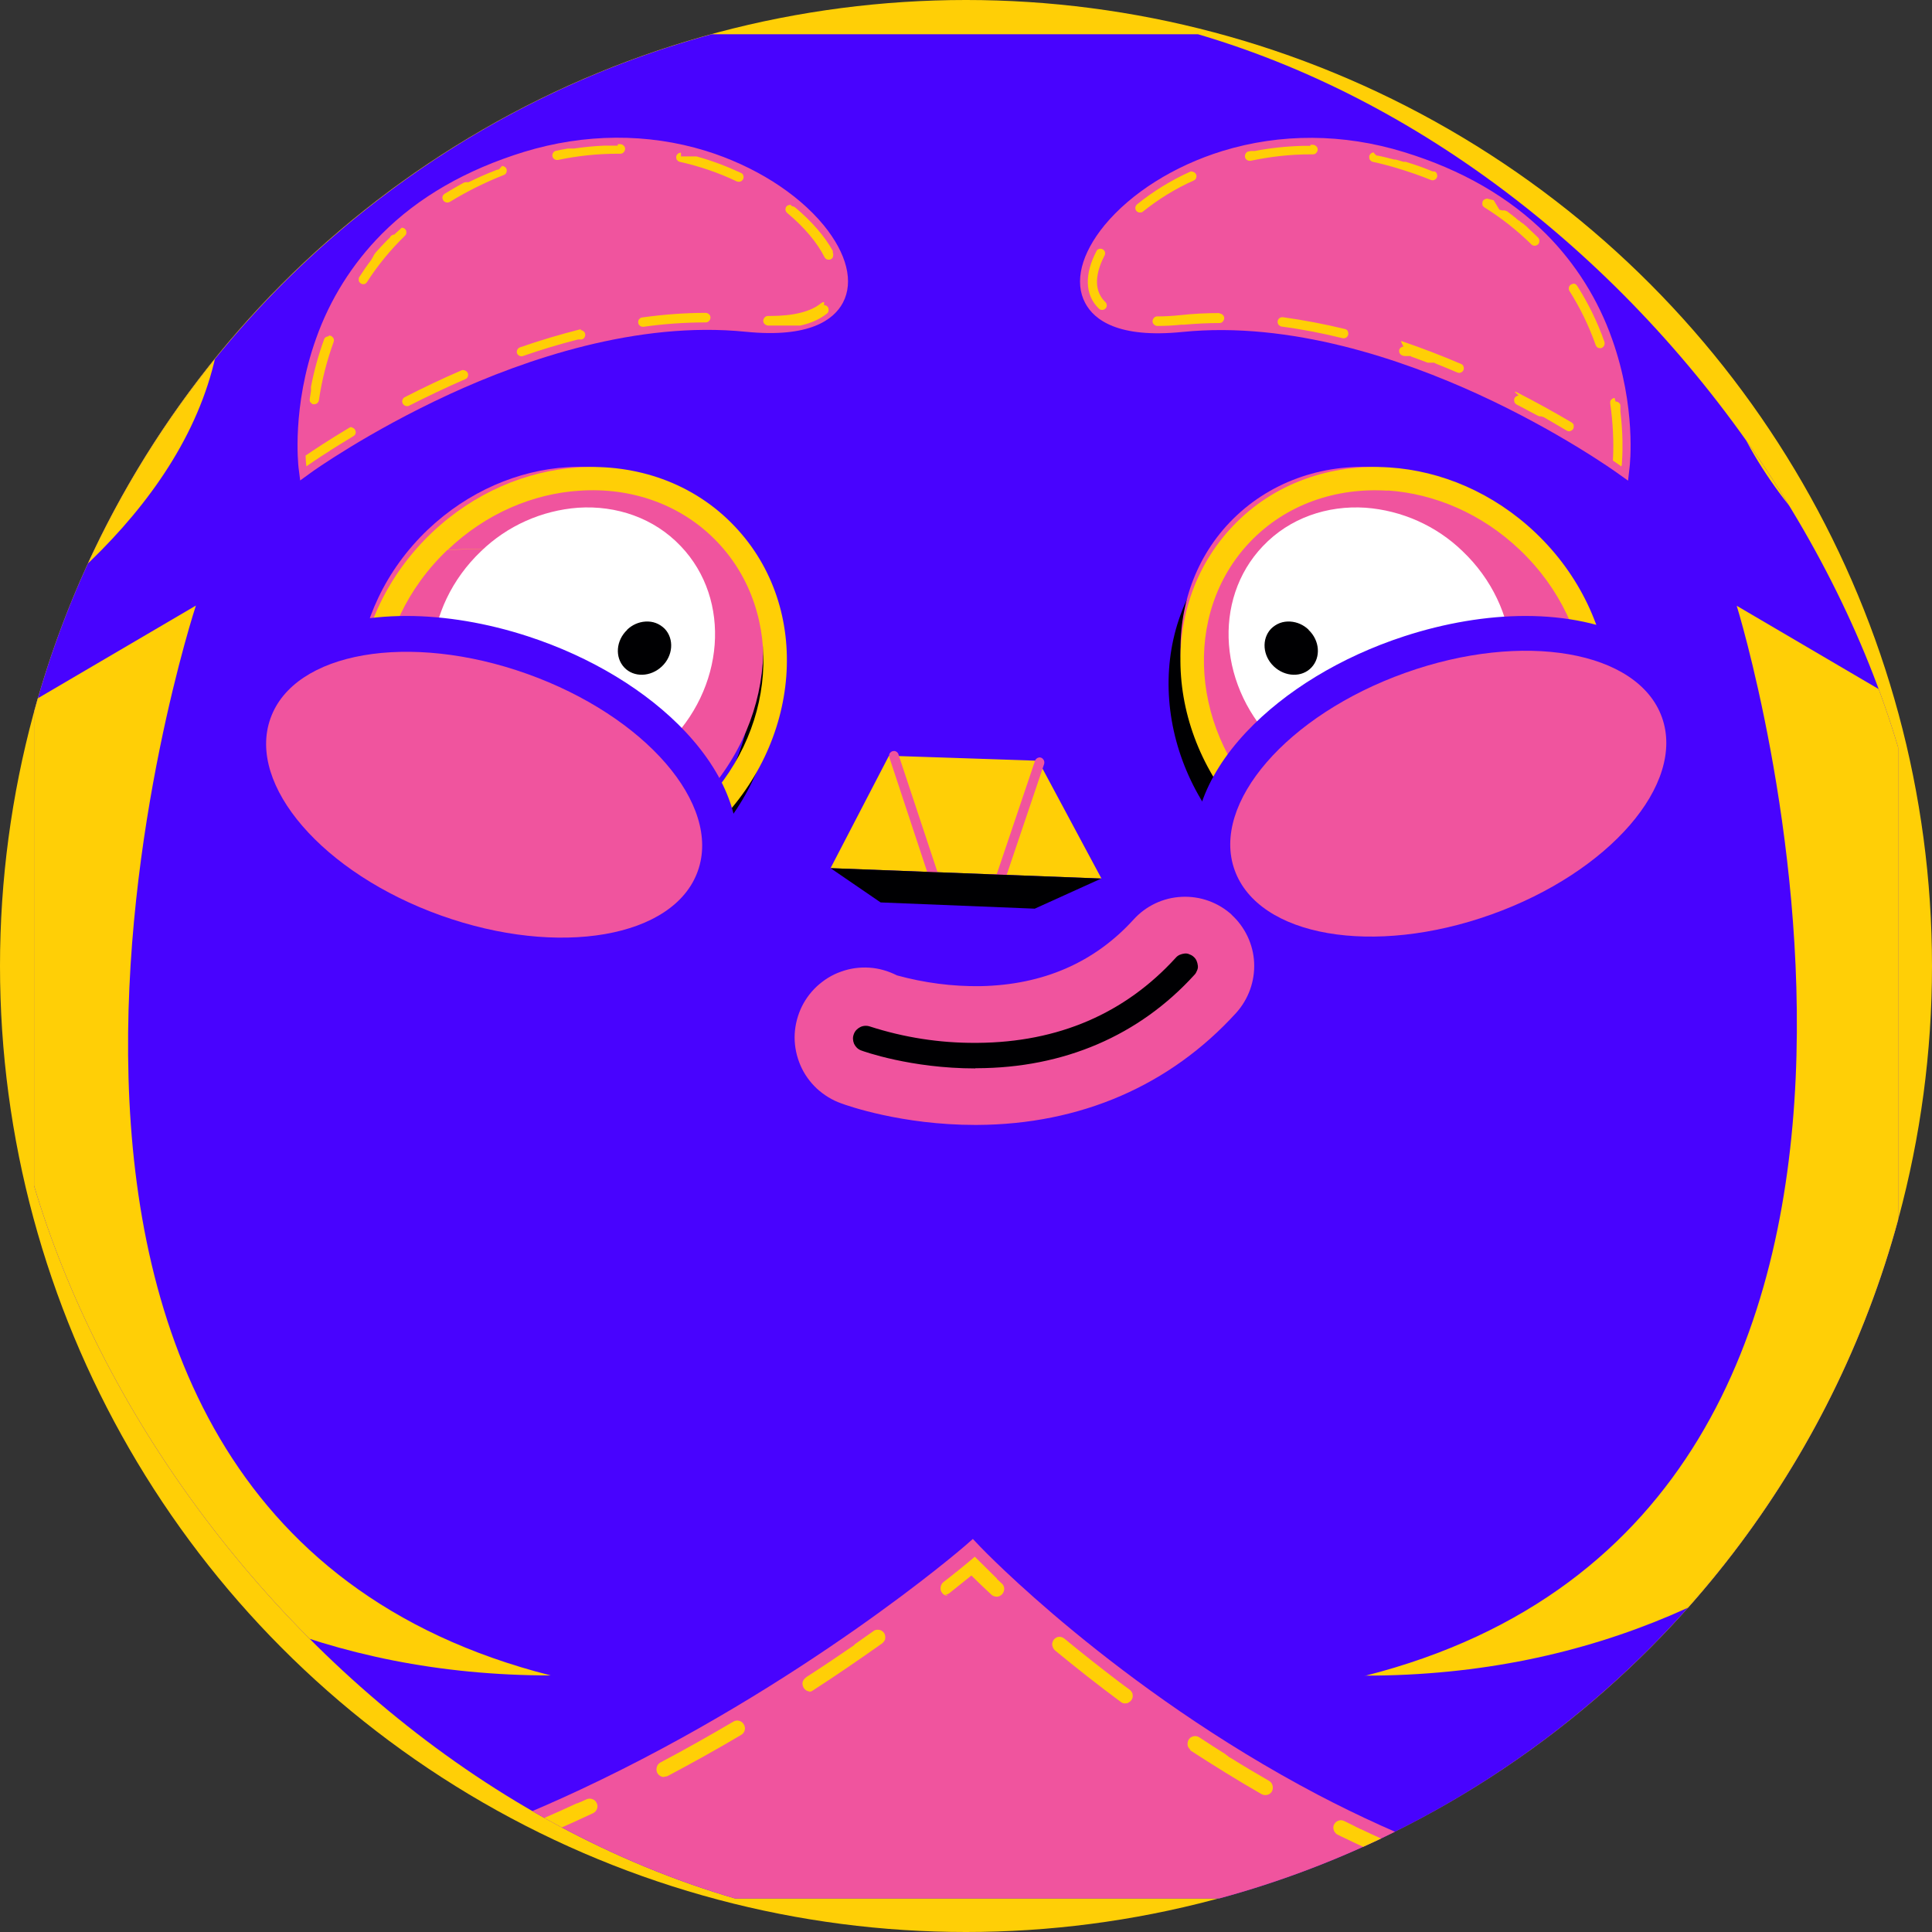 <?xml version="1.0" encoding="UTF-8"?><svg xmlns="http://www.w3.org/2000/svg" width="93" height="93" xmlns:xlink="http://www.w3.org/1999/xlink" viewBox="0 0 93 93"><rect x="0" y="0" width="93" height="93" fill="#333333" stroke="none"/><defs><clipPath id="clippath"><rect x=".01" y=".02" width="92.98" height="92.98" rx="46.49" ry="46.49" fill="none"/></clipPath></defs><g id="Ebene_2"><circle cx="46.5" cy="46.5" r="46.5" fill="#ffcf06"/></g><g id="Ebene_1"><g clip-path="url(#clippath)"><g id="Master_Brandon_Mendoza_Blush"><g id="Group_13"><path id="Vector_2" d="M76.7,1.65H16.3C8.2,1.65,1.64,8.21,1.64,16.31v60.41c0,8.1,6.56,14.66,14.66,14.66h60.41c8.1,0,14.66-6.56,14.66-14.66V16.31c0-8.1-6.56-14.66-14.66-14.66Z" fill="#4803fe"/><path id="Vector_Stroke_" d="M27.26,23.63c2.79-.18,5.55.74,7.53,2.83,3.77,3.96,3.22,10.48-1.06,14.55-4.28,4.07-10.81,4.29-14.58.32-3.77-3.96-3.22-10.48,1.06-14.55,2.03-1.93,4.55-2.99,7.05-3.15ZM33.97,27.24c-1.73-1.82-4.15-2.65-6.64-2.48h0c-2.23.15-4.51,1.09-6.35,2.85h0c-3.91,3.72-4.29,9.51-1.02,12.95,3.27,3.44,9.08,3.35,12.99-.36,3.91-3.71,4.29-9.51,1.02-12.95h0Z" fill="#000002" fill-rule="evenodd"/><path id="Vector_Stroke__2" d="M66.23,24.75c-2.49-.16-4.91.66-6.64,2.48h0c-3.27,3.44-2.89,9.24,1.02,12.95,3.91,3.71,9.72,3.8,12.99.36,3.27-3.44,2.89-9.24-1.02-12.95h0c-1.84-1.75-4.12-2.7-6.35-2.85h0ZM66.3,23.63c-2.79-.18-5.55.74-7.53,2.83-3.77,3.96-3.22,10.48,1.06,14.55,4.28,4.07,10.81,4.29,14.58.32,3.77-3.96,3.22-10.48-1.06-14.55-2.03-1.93-4.55-2.99-7.05-3.15ZM59.18,26.85l-.41-.39.41.39Z" fill="#000002" fill-rule="evenodd"/><path id="Vector_Stroke__3" d="M65.19,25.63c-1.83-.12-3.63.49-4.92,1.84h0c-2.44,2.57-2.12,6.84.72,9.55,2.85,2.71,7.13,2.81,9.57.24,2.44-2.57,2.12-6.84-.72-9.55l.02-.02-.02.02c-1.26-1.22-2.91-1.96-4.65-2.09ZM69.88,27.67c-1.27-1.23-2.93-1.97-4.69-2.1h0c-1.85-.12-3.67.49-4.96,1.86-2.47,2.59-2.14,6.9.73,9.63,2.86,2.72,7.19,2.84,9.65.24,2.47-2.59,2.14-6.9-.72-9.63Z" fill="#000002" fill-rule="evenodd"/><path id="Vector_3" d="M20.6,25.49c-4.09,3.89-4.56,10.05-1.04,13.75,3.52,3.7,9.69,3.55,13.78-.34,4.09-3.89,4.56-10.05,1.04-13.75-1.86-1.95-4.45-2.83-7.08-2.66-2.36.15-4.76,1.16-6.7,3Z" fill="#f0549e"/><path id="Vector_Stroke__4" d="M27.83,22.5c2.78-.18,5.55.74,7.53,2.83h0c3.77,3.96,3.22,10.48-1.06,14.55-4.28,4.07-10.81,4.29-14.58.32-3.77-3.96-3.22-10.48,1.06-14.55h0c2.03-1.93,4.55-2.99,7.05-3.15ZM34.54,26.1c-1.73-1.82-4.15-2.65-6.64-2.48h0c-2.23.14-4.51,1.09-6.35,2.85M34.54,26.1c3.27,3.44,2.89,9.24-1.02,12.95-3.91,3.71-9.72,3.8-12.99.36-3.27-3.44-2.89-9.24,1.02-12.95" fill="#ffcf06" fill-rule="evenodd"/><path id="Vector_4" d="M23.16,26.53c-2.85,2.71-3.18,7.01-.72,9.59,2.45,2.58,6.76,2.47,9.61-.24s3.18-7.01.72-9.59c-1.29-1.36-3.1-1.97-4.94-1.85-1.75.13-3.41.87-4.67,2.09Z" fill="#fff"/><path id="Vector_5" d="M30.19,30.32c-.54.51-.6,1.32-.14,1.81.46.49,1.27.46,1.81-.05s.6-1.32.14-1.81c-.12-.12-.27-.22-.43-.28-.16-.06-.33-.08-.5-.07-.33.02-.64.16-.88.39h0Z" fill="#000002"/><path id="Vector_6" d="M72.97,25.49c4.09,3.89,4.56,10.05,1.04,13.75-3.52,3.7-9.69,3.55-13.78-.34-4.09-3.89-4.56-10.05-1.04-13.75,1.86-1.95,4.45-2.83,7.08-2.66,2.36.15,4.77,1.16,6.7,3Z" fill="#f0549e"/><path id="Vector_Stroke__5" d="M66.8,23.62c-2.49-.16-4.91.66-6.64,2.48h0c-3.27,3.44-2.89,9.24,1.02,12.95,3.91,3.71,9.72,3.8,12.99.36,3.27-3.44,2.89-9.24-1.02-12.95h0c-1.84-1.75-4.12-2.7-6.35-2.85h0ZM66.87,22.5c-2.78-.18-5.55.74-7.53,2.83l7.53-2.83ZM66.87,22.5c2.5.16,5.02,1.22,7.05,3.15,4.28,4.07,4.83,10.58,1.06,14.55-3.77,3.96-10.3,3.74-14.58-.32-4.28-4.07-4.83-10.58-1.06-14.55" fill="#ffcf06" fill-rule="evenodd"/><path id="Vector_7" d="M70.4,26.53c2.85,2.71,3.18,7.01.72,9.59-2.45,2.58-6.76,2.47-9.61-.24-2.85-2.71-3.18-7.01-.72-9.59,1.29-1.36,3.1-1.97,4.94-1.85,1.75.13,3.41.87,4.67,2.09Z" fill="#fff"/><path id="Vector_8" d="M62.99,30.32c.54.51.6,1.32.14,1.81-.46.49-1.27.46-1.81-.05-.54-.51-.6-1.32-.14-1.81.12-.12.27-.22.43-.28.16-.06.33-.08.5-.07.33.02.64.16.88.39h0Z" fill="#000002"/><path id="Vector_9" d="M25.41,30.63c-1.96-.64-3.98-.98-5.84-.98v.85-.85c-1.97,0-3.76.38-5.16,1.09-1.64.84-2.72,2.1-3.13,3.66-.58,2.19.25,4.61,2.32,6.82,1.85,1.97,4.55,3.61,7.59,4.6,1.96.64,3.98.98,5.84.98,1.97,0,3.76-.38,5.16-1.09,1.64-.84,2.72-2.1,3.13-3.66.58-2.19-.25-4.61-2.32-6.82-1.85-1.97-4.55-3.61-7.59-4.6Z" fill="#4803fe"/><path id="Vector_10" d="M81.72,34.4c-.41-1.56-1.49-2.83-3.13-3.66-1.4-.71-3.19-1.09-5.16-1.09-1.86,0-3.88.34-5.84.98-3.04.99-5.73,2.63-7.59,4.6-2.08,2.21-2.9,4.64-2.32,6.82.41,1.56,1.49,2.83,3.13,3.66,1.4.71,3.19,1.09,5.16,1.09,1.86,0,3.88-.34,5.84-.98,3.04-.99,5.73-2.63,7.59-4.6,2.07-2.21,2.9-4.64,2.32-6.82Z" fill="#4803fe"/><path id="Vector_11" d="M33.59,41.93c1.15-3.21-2.53-7.46-8.21-9.49-5.68-2.03-11.22-1.07-12.36,2.14-1.15,3.21,2.53,7.46,8.21,9.49,5.68,2.03,11.22,1.07,12.36-2.14Z" fill="#f0549e"/><path id="Vector_12" d="M71.79,44.02c5.68-2.03,9.36-6.28,8.21-9.49-1.15-3.21-6.68-4.17-12.36-2.14-5.68,2.03-9.36,6.28-8.21,9.49,1.15,3.21,6.68,4.17,12.36,2.14Z" fill="#f0549e"/><path id="Vector_13" d="M42.79,36.38l-2.81,5.41,13.04.5-3.04-5.67-7.19-.24Z" fill="#ffcf06"/><path id="Vector_14" d="M9.43,29.15l-7.79,4.57v37.37c6,5.48,14.08,9.56,24.87,9.56C-4.91,72.69,9.43,29.15,9.43,29.15Z" fill="#ffcf06"/><path id="Vector_15" d="M65.7,80.66c11.14,0,19.49-4.35,25.67-10.09v-36.85l-7.77-4.56s13.53,43.54-17.9,51.51Z" fill="#ffcf06"/><path id="Vector_16" d="M9.65,8.41c-2.26,2.72-5.07,5.06-8.01,7.02v13.94c5.98-4.71,11.47-11.83,8.01-20.97Z" fill="#ffcf06"/><path id="Vector_17" d="M83.26,8.41c-3.48,9.18,2.09,16.34,8.11,21.04v-13.96c-2.97-1.98-5.82-4.33-8.11-7.09Z" fill="#ffcf06"/><path id="Vector_18" d="M77.18,91.38c-5.22-1.05-9.91-2.98-13.73-4.98-9.74-5.12-16.18-11.86-16.25-11.93l-.37-.39-.4.35c-.08.07-7.71,6.66-18.48,11.71-4.29,2.01-9.47,3.94-15.07,4.99.87.17,1.75.25,2.64.25h61.66Z" fill="#f0549e"/><path id="Vector_19" d="M75.72,92.41s.06.01.09,0c.09,0,.18-.03.25-.09.07-.06.11-.14.12-.23.01-.09-.01-.18-.06-.25-.05-.07-.13-.13-.22-.15l-.22-.05h-.03s-.01,0-.01,0h-.03s-.01,0-.01,0h-.02s0,0,0,0h-.02s0,0,0,0h-.02c-.3-.08-.6-.15-.91-.23h-2.64c1.24.38,2.51.73,3.75,1.02Z" fill="#ffcf06"/><path id="Vector_20" d="M16.81,91.38c.04.05.1.09.17.11s.14.02.2,0l.43-.12h-.8Z" fill="#ffcf06"/><path id="Vector_21" d="M38.92,81.44c.07,0,.14-.02.2-.06,1.13-.73,2.25-1.5,3.34-2.27.06-.05.11-.11.14-.18.02-.07.02-.15,0-.23-.02-.07-.07-.14-.13-.18-.06-.05-.14-.07-.22-.07-.08,0-.15.02-.21.07-.27.19-.56.39-.85.6l-.03.02h-.01s-.01.02-.01.02h-.01s0,.02,0,.02l-.04.03c-.7.48-1.45.99-2.26,1.51h0s0,0,0,0h-.01s0,.01,0,.01h-.01s-.01.02-.01.02c-.07.04-.12.11-.15.18-.03.07-.03.16,0,.23.02.08.07.14.13.19.06.05.14.07.22.07h-.02Z" fill="#ffcf06"/><path id="Vector_22" d="M31.99,85.52c.06,0,.12-.01.17-.04,1.17-.62,2.36-1.28,3.52-1.97.04-.02.08-.06.11-.1.03-.04.05-.08.06-.13.01-.05.02-.1,0-.14,0-.05-.02-.09-.05-.14-.02-.04-.06-.08-.1-.11-.04-.03-.08-.05-.13-.06-.05-.01-.1-.02-.14,0-.05,0-.09.02-.14.05-1.11.65-2.27,1.31-3.5,1.96-.07.04-.13.1-.16.18-.03.07-.04.16-.02.24s.06.15.13.2c.06.05.14.08.22.08h0Z" fill="#ffcf06"/><path id="Vector_23" d="M24.71,88.93s.09,0,.14-.03c1.22-.5,2.47-1.04,3.7-1.62.08-.04.14-.1.17-.17.04-.07.05-.16.03-.24-.02-.08-.06-.15-.13-.21-.07-.05-.15-.08-.23-.08-.05,0-.11.01-.15.03l-.31.14h-.03s-.02.02-.02.02h0s-.02.01-.02.01h-.01s-.01.01-.01.01h-.01s-.01.01-.01.01h-.02s0,0,0,0h-.02s0,0,0,0c-1.03.48-2.09.94-3.18,1.38-.08.03-.14.09-.18.17-.04.07-.05.16-.04.25.02.08.06.16.13.21.07.05.15.08.23.08h0Z" fill="#ffcf06"/><path id="Vector_24" d="M21.06,90.32c.08-.03.15-.08.2-.16.04-.07.06-.16.05-.25s-.06-.16-.13-.22c-.07-.06-.15-.09-.24-.09-.04,0-.08,0-.12.02-.72.24-1.44.47-2.17.69-.55.16-1.11.32-1.66.47-.09.03-.17.09-.22.17-.05.08-.06.18-.04.28.01.05.04.1.07.14h.81c1.13-.31,2.29-.66,3.44-1.06Z" fill="#ffcf06"/><path id="Vector_25" d="M64.29,88.27c1.23.6,2.47,1.16,3.7,1.67.04.02.09.03.14.03.08,0,.17-.03.23-.08.07-.05.11-.13.13-.21.02-.08,0-.17-.04-.24-.04-.07-.11-.13-.18-.17-.13-.05-.26-.11-.38-.16h-.03s-.09-.05-.09-.05h-.02s0-.01,0-.01h-.02s-.01-.01-.01-.01h-.01s-.01-.01-.01-.01h-.01s-.02-.01-.02-.01h-.01s-.02-.01-.02-.01h0l-.12-.05h-.02s-.02-.02-.02-.02c-.67-.29-1.33-.58-1.97-.89h-.02s-.02-.02-.02-.02h-.02s-.07-.04-.07-.04h-.01s-.01-.01-.01-.01h-.01s-.01-.01-.01-.01h-.01s-.01-.01-.01-.01h-.01s-.02-.01-.02-.01h-.01s-.02-.01-.02-.01h0s-.02-.02-.02-.02c-.18-.09-.35-.17-.53-.26-.05-.02-.11-.04-.16-.04-.08,0-.16.03-.23.08-.06.05-.11.12-.13.2-.02.08,0,.17.03.24.04.07.09.14.17.17h-.03Z" fill="#ffcf06"/><path id="Vector_26" d="M57.27,84.24c1.14.74,2.3,1.46,3.45,2.12.06.03.12.05.18.05.08,0,.16-.02.23-.07.07-.05.11-.12.13-.2.02-.08.01-.16-.02-.24-.03-.08-.09-.14-.16-.18-.63-.36-1.25-.73-1.84-1.1h-.02s0-.01,0-.01l-.05-.03h-.01s-.01-.01-.01-.01h-.01s-.01-.02-.01-.02h-.01s0-.01,0-.01l-.02-.02h-.02s-.02-.03-.02-.03h-.02s-.05-.05-.05-.05c-.43-.27-.85-.54-1.26-.81-.06-.04-.13-.06-.2-.06-.08,0-.16.03-.22.07-.06.05-.11.11-.13.19-.02.08-.02.16,0,.23.03.07.08.14.14.18h-.01Z" fill="#ffcf06"/><path id="Vector_27" d="M71.91,90.61c-.09,0-.17.03-.24.09-.07.06-.11.14-.12.22-.01.09,0,.17.05.25.05.07.12.13.2.16l.16.05h2.64c-.87-.23-1.73-.48-2.57-.75-.04-.01-.07-.02-.11-.02h0Z" fill="#ffcf06"/><path id="Vector_28" d="M53.95,81.93s.08.05.13.06c.05.01.1.01.14,0,.05,0,.09-.02.13-.05.04-.02.08-.06.11-.1.03-.04.05-.08.06-.13.01-.05.01-.1,0-.14,0-.05-.02-.09-.05-.13-.02-.04-.06-.08-.1-.11-.12-.09-.25-.18-.37-.27h-.01s0-.01,0-.01h0s0-.01,0-.01h0s-.01-.01-.01-.01h-.02c-1-.76-1.91-1.48-2.72-2.15-.07-.05-.15-.09-.23-.09-.08,0-.15.02-.21.07-.06.04-.11.1-.13.18-.03.07-.03.15,0,.22.02.07.06.14.12.19,1.03.85,2.1,1.69,3.18,2.49Z" fill="#ffcf06"/><path id="Vector_29" d="M45.47,76.77c.08,0,.16-.03.23-.08.44-.35.8-.64,1.06-.85.24.24.56.55.97.93.07.06.16.09.26.09.09,0,.18-.05.25-.12.06-.07.1-.16.1-.26,0-.09-.04-.19-.11-.25-.07-.06-.13-.12-.19-.18l-.03-.02h-.01s0-.02,0-.02l-.02-.02s0,0,0,0h0s0-.01,0-.01h0s0-.01,0-.01h-.01s0-.02-.01-.02h-.01c-.49-.48-.82-.81-.97-.96l-.06-.06h0s0,0,0,0h0s0,.01,0,.01c-.02.01-.04.03-.06.05-.14.12-.43.36-.85.7h-.01s0,0,0,0h-.01s-.01.02-.01.02c-.17.14-.36.29-.57.45-.06.05-.1.11-.12.19-.02.07-.02.15,0,.22.03.07.07.13.13.18.06.04.14.07.21.07l-.09-.04Z" fill="#ffcf06"/><path id="Vector_30" d="M48.32,42.54h-3.5l-2.01-6.08s-.02-.06-.01-.09c0-.03,0-.06.02-.09.01-.03.03-.05.06-.07.02-.02.05-.04.08-.05.03,0,.06-.01.09-.01s.06.01.09.03c.03.01.05.03.07.06.02.02.04.05.04.08l1.91,5.76h2.82l1.84-5.45s.02-.06.04-.08c.02-.02.05-.04.07-.06.03-.01.06-.02.09-.03.03,0,.06,0,.09.01.03.01.06.03.08.05.02.02.04.05.06.08.01.03.02.06.02.09,0,.03,0,.06-.01.09l-1.95,5.77Z" fill="#f0549e"/><path id="Vector_31" d="M39.98,41.79l2.41,1.65,7.42.3,3.2-1.45-13.04-.5Z" fill="#000002"/><path id="Vector_32" d="M78.06,22.46s-10.89-7.89-21.19-6.85c-10.3,1.03-1.34-11.58,10.6-7.92,11.93,3.66,10.6,14.77,10.6,14.77Z" fill="#f0549e"/><path id="Vector_33" d="M78.36,23.13l-.52-.37s-2.75-1.98-6.68-3.78c-3.62-1.66-9.02-3.53-14.25-3-3.08.31-4.24-.58-4.67-1.39-.54-1.01-.2-2.37.93-3.75,1.28-1.55,3.34-2.85,5.67-3.57,2.8-.86,5.82-.85,8.74.05,2.78.85,5.08,2.18,6.85,3.95,1.42,1.43,2.5,3.15,3.17,5.05,1.17,3.28.86,6.07.84,6.19l-.07.63ZM58.75,15.14c4.77,0,9.47,1.66,12.74,3.16,2.17,1,4.25,2.16,6.24,3.47.03-1.78-.25-3.55-.85-5.23-1.5-4.16-4.7-7.02-9.52-8.5-6.39-1.96-11.64.89-13.61,3.28-.91,1.11-1.23,2.2-.85,2.92.45.85,1.85,1.21,3.94.99.64-.06,1.28-.09,1.92-.09h0Z" fill="#f0549e"/><path id="Vector_34" d="M57.37,8.25s-.06,0-.09.02c-.91.41-1.77.94-2.55,1.57-.04.04-.07.09-.08.15,0,.06.01.12.05.16.04.05.09.07.15.08.06,0,.12,0,.16-.04.75-.6,1.57-1.11,2.45-1.5.05-.02.09-.06.11-.1.02-.05.03-.1.02-.15-.01-.05-.04-.1-.08-.13-.04-.03-.09-.05-.14-.05h0ZM52.98,11.97s-.08.01-.12.03c-.04.02-.06.05-.08.09-.57,1.08-.58,2.1.12,2.77.04.04.1.06.15.06.04,0,.09-.01.13-.04.04-.03.07-.06.08-.1.02-.04.02-.09.01-.13s-.03-.08-.06-.11c-.71-.67-.33-1.69-.04-2.24.03-.05.03-.11.02-.17-.02-.06-.06-.1-.11-.13-.03-.02-.07-.03-.11-.03h0ZM58.7,15.07c-.64,0-1.27.03-1.88.1-.38.04-.75.06-1.09.06h-.02c-.06,0-.12.02-.16.07-.04.04-.07.1-.07.16s.02.12.07.16c.04.04.1.07.16.07h.02c.38,0,.76-.02,1.13-.06h.13c.57-.05,1.14-.08,1.71-.08.06,0,.12-.02.16-.07s.07-.1.07-.16-.02-.12-.07-.16c-.04-.04-.1-.07-.16-.07h0ZM61.72,15.27c-.06,0-.11.02-.15.06-.04.04-.07.09-.07.15,0,.06.01.11.05.16.04.04.09.07.14.08.99.13,1.97.32,2.94.56.06.01.12,0,.17-.03.05-.03.08-.08.1-.14.01-.06,0-.12-.02-.17-.03-.05-.08-.09-.13-.1-.99-.24-1.98-.43-2.99-.57h-.03ZM67.58,16.68c-.05,0-.1.02-.15.05-.04.03-.07.08-.08.13,0,.05,0,.11.03.15.03.05.07.08.12.1l.06.02h.02s.02.01.02.01h.26s.01,0,.01,0h.04s.01.02.01.02c.25.09.49.18.73.27l.04.02h.02s.02.01.02.01h.01s0,0,0,0h.2s0,0,0,0h.11s.01.02.01.02c.37.15.74.3,1.09.45.03.01.06.02.09.02.05,0,.1-.02.14-.05.04-.03.07-.08.08-.13.01-.05,0-.1-.02-.15-.02-.05-.06-.08-.11-.1-.95-.41-1.9-.77-2.83-1.09-.02,0-.05-.01-.07-.01l.12.25ZM73.11,19.04c-.05,0-.1.02-.14.05-.04.03-.07.07-.08.12-.01.05,0,.1.01.15.02.05.06.08.1.11.36.19.71.37,1.04.55h.03s0,.01,0,.01h.02s0,.01,0,.01h.01s0,0,0,0h.04s0,0,0,0h.03s0,0,0,0h.01s0,0,0,0h.02s.02.02.02.02h.02s0,0,0,0h.03s0,.01,0,.01h.02s0,.01,0,.01h.02c.4.23.77.45,1.11.65.03.02.07.03.11.03.05,0,.1-.02.14-.05.04-.03.07-.07.08-.12.01-.05,0-.1,0-.14-.02-.05-.05-.08-.09-.11-.86-.51-1.75-1-2.65-1.46-.03-.02-.07-.03-.1-.02l.16.15ZM77.73,19.16h-.03s-.06.01-.08.03c-.03.02-.05.04-.07.06-.02.02-.03.05-.04.08,0,.03,0,.06,0,.09.13.91.18,1.83.13,2.75.22.15.35.24.4.28.02-.03.03-.06.03-.1.01-.18.04-.55.03-1.06h0v-.03h0v-.02h0v-.02h0v-.02h0v-.02h0c-.01-.4-.04-.87-.1-1.38v-.03h0v-.02h0v-.02h0v-.08h0v-.02s0,0,0-.01h0s0,0,0,0h0v-.03s0-.05,0-.07c0-.05-.03-.1-.08-.14-.04-.04-.09-.05-.15-.05l-.04-.14ZM75.74,13.66s-.08.01-.12.04c-.05.03-.09.08-.1.14-.01.06,0,.12.03.17.52.82.94,1.69,1.26,2.6.02.04.04.08.08.11s.08.04.13.04c.03,0,.05,0,.07-.01.03,0,.05-.03.08-.05.02-.02.04-.04.05-.07.01-.03.02-.06.02-.09,0-.03,0-.06-.01-.09-.33-.94-.77-1.84-1.31-2.69-.02-.03-.05-.06-.08-.08-.03-.02-.07-.03-.11-.03h0ZM71.58,9.56s-.1.02-.14.05c-.04.03-.07.07-.08.12-.01.05-.01.1,0,.14.02.05.05.08.09.11.82.51,1.58,1.11,2.27,1.79.04.04.1.06.16.06.06,0,.11-.03.16-.07.04-.04.06-.1.06-.16,0-.06-.02-.12-.06-.16-.14-.14-.28-.27-.43-.41l-.03-.03-.02-.02h0s-.02-.02-.02-.02h0l-.02-.02h0s0,0,0,0l-.02-.02h0s-.01-.02-.01-.02h-.01l-.02-.02h0s0,0,0,0h-.02s0-.02,0-.02h-.02s0-.02,0-.02h-.02s0-.01,0-.01h-.02s0-.01,0-.01h0s-.02-.02-.02-.02h0s0,0,0,0h0s-.01-.02-.01-.02h-.02s0-.01,0-.01h-.02s0-.01,0-.01h-.02s0-.01,0-.01h0s-.02-.02-.02-.02h0s0,0,0,0h-.01s0-.01,0-.01h-.02s0-.01,0-.01h-.01s0-.01,0-.01h-.02s0-.02,0-.02h-.03s0-.02,0-.02h-.02s0-.02,0-.02h0s-.01-.01-.02-.02h-.03s0-.01,0-.01h-.03s0-.01,0-.01h0s-.01-.01-.01-.01h0s0,0,0,0h0l-.02-.02h0l-.02-.02h-.03s0-.02,0-.02h0l-.02-.02h0l-.02-.02h0s0,0,0,0l-.03-.02-.03-.02h0l-.02-.02h0s-.03-.02-.03-.02h0s-.02-.02-.02-.02h0s0,0,0,0l-.02-.02h0s-.03-.02-.03-.02h0s-.03-.02-.03-.02l-.03-.02h0l-.02-.02h0s-.03-.02-.03-.02h0l-.02-.02h0s-.03-.02-.03-.02h0s-.02-.02-.02-.02h-.01s-.02-.01-.02-.02h0s-.02-.02-.02-.02h-.03s0-.01,0-.01h-.03s0-.01,0-.01h-.01s-.01-.01-.01-.01h-.03s0-.01,0-.01c0,0,0,0,0,0h-.02s0,0,0,0h-.02s0,0,0,0h-.03s0,0,0,0h-.03s0,0,0,0h-.03s0,0,0,0h-.01s0,0,0,0h0s-.08-.03-.12-.03l-.28-.46ZM66.13,7.34c-.06,0-.11.02-.15.06-.04.04-.07.09-.07.14s0,.11.04.16c.03.04.08.08.13.09.41.09.84.2,1.25.33.53.16,1.05.34,1.54.54.03.01.06.02.09.02.05,0,.1-.02.14-.05.04-.03.07-.08.08-.13s0-.1-.02-.15c-.02-.05-.06-.08-.11-.1h-.07s0,0,0,0h-.02c-.39-.16-.8-.31-1.23-.44h-.02s-.02-.02-.02-.02h-.13c-.13-.04-.26-.08-.38-.11h-.03s-.02,0-.02,0h-.02s0,0,0,0c-.27-.07-.53-.14-.8-.19-.01,0-.03,0-.05,0l-.11-.11ZM63.08,7.02h-.34c-.79.02-1.57.1-2.35.25h-.17l-.12.02c-.05.01-.1.04-.13.09-.03.04-.05.1-.04.16,0,.06.03.11.07.14.04.04.09.06.15.06.02,0,.03,0,.05,0,.95-.2,1.91-.31,2.88-.31h.12c.06,0,.12-.02.16-.07.04-.04.07-.1.07-.16s-.02-.12-.07-.16c-.04-.04-.1-.07-.16-.07h-.12v.04Z" fill="#ffcf06"/><path id="Vector_35" d="M14.74,22.46s10.89-7.89,21.19-6.85,1.34-11.58-10.6-7.92c-11.93,3.66-10.6,14.77-10.6,14.77Z" fill="#f0549e"/><path id="Vector_36" d="M14.45,23.13l-.08-.63c-.01-.12-.33-2.9.84-6.19.67-1.9,1.75-3.62,3.17-5.05,1.76-1.77,4.06-3.09,6.85-3.95,2.92-.89,5.94-.91,8.74-.05,2.32.72,4.39,2.02,5.67,3.57,1.13,1.38,1.47,2.74.93,3.75-.43.8-1.59,1.7-4.67,1.39-5.23-.53-10.64,1.34-14.25,3-3.93,1.81-6.66,3.76-6.68,3.78l-.51.37ZM29.72,7.39c-1.45,0-2.89.22-4.27.65-4.82,1.48-8.02,4.34-9.52,8.5-.6,1.68-.88,3.45-.85,5.23,1.99-1.31,4.08-2.47,6.24-3.47,3.7-1.7,9.25-3.62,14.65-3.07,2.09.21,3.48-.14,3.94-.99.38-.72.07-1.81-.85-2.92-1.51-1.83-4.95-3.94-9.34-3.94Z" fill="#f0549e"/><path id="Vector_37" d="M23.96,8.17s-.06,0-.08.02c-.45.17-.87.36-1.28.56h-.02s-.01.02-.01.02h-.02s0,0,0,0h-.03s0,0,0,0h-.01s0,0,0,0h-.12s0,0,0,.01h-.01s0,0,0,0h-.02s0,0,0,0h-.01s-.02.02-.02.02h-.02c-.32.18-.62.35-.91.53-.04.03-.07.06-.09.11-.02.05-.02.1,0,.14.01.05.04.09.08.12.04.03.09.05.14.05.04,0,.08-.01.12-.03.83-.51,1.7-.94,2.61-1.3.05-.02.09-.06.11-.1.02-.05.03-.1.02-.15,0-.05-.04-.1-.08-.13-.04-.03-.09-.05-.14-.05l-.15.16ZM18.99,11.29c-.06,0-.11.02-.16.06h0l-.04.04h0s0,0,0,0h0v.02c-.06.06-.12.12-.17.17-.19.19-.37.39-.54.58h-.01v.02s-.04.05-.06.07h0v.02l-.04.05h0v.02h0s-.02.03-.02.03v.02s-.01,0-.01,0l-.02.02s0,0,0,0h0v.02s0,0,0,0l-.04.05h0v.02c-.21.27-.4.55-.58.83-.02.02-.03.05-.03.08,0,.03,0,.06,0,.09,0,.03.02.06.03.08.02.02.04.04.06.06.04.02.08.04.12.04.04,0,.07,0,.11-.03.03-.02.06-.04.08-.08.52-.81,1.14-1.56,1.83-2.23.03-.03.05-.07.06-.11,0-.04,0-.09-.01-.13-.02-.04-.05-.08-.08-.1s-.08-.04-.13-.04l-.34.31ZM15.81,16.19s-.09.01-.13.04c-.04.03-.07.06-.08.11-.27.74-.48,1.5-.63,2.28h0v.02h0v.02h0v.04s0,0,0,0v.04h0s0,.01,0,.01h0v.02h0v.04c-.02.13-.04.26-.06.39,0,.03,0,.06,0,.09,0,.03.02.06.04.08.02.02.04.04.06.06s.05.03.08.03h.03c.05,0,.11-.02.15-.05.04-.04.07-.08.08-.14.14-.96.38-1.9.71-2.81.01-.03.02-.07.01-.11,0-.04-.02-.07-.04-.1-.02-.03-.05-.05-.08-.07-.03-.02-.07-.03-.1-.03l-.04.03ZM16.94,20.55s-.08.01-.11.03c-1.04.62-1.77,1.11-2.12,1.35.01.34.04.52.04.52,0,0,.15-.11.42-.29.17-.12.39-.26.66-.43h.01s.01-.02.01-.02h.02s.03-.03.03-.03c.32-.2.69-.43,1.12-.69.04-.03.08-.06.09-.11.02-.05.02-.1,0-.14-.01-.05-.04-.09-.08-.12-.04-.03-.09-.05-.14-.05l.04-.04ZM22.3,17.81s-.06,0-.09.02c-.91.39-1.83.83-2.73,1.29-.04.02-.08.06-.1.11s-.03.1-.01.15c.01.05.04.09.08.12.04.03.09.05.14.05.04,0,.07,0,.1-.02.83-.42,1.74-.86,2.71-1.28.05-.02.09-.06.11-.1.02-.05.03-.1.02-.15-.01-.05-.04-.1-.08-.13-.04-.03-.09-.05-.14-.05h0ZM27.99,15.85s-.04,0-.05,0c-.95.24-1.93.53-2.91.87-.05.02-.09.05-.12.1s-.04.1-.03.15c0,.05.04.1.08.13.04.03.09.05.14.05.02,0,.05,0,.07-.01.86-.3,1.75-.57,2.66-.8h.03s.01,0,.01,0h.02s0,0,0,0h.11c.05-.01.1-.04.13-.09.03-.05.05-.1.04-.16s-.03-.11-.08-.14c-.04-.04-.1-.06-.15-.06l.03-.04ZM33.97,15.06c-1.02,0-2.04.08-3.05.22-.06,0-.11.04-.15.08-.04.04-.05.1-.05.16,0,.06.03.11.07.15.04.04.1.06.16.06.01,0,.02,0,.03,0,.99-.14,1.99-.21,2.99-.21.06,0,.12-.02.16-.07.04-.04.07-.1.07-.16s-.02-.12-.07-.16c-.04-.04-.1-.07-.16-.07h0ZM39.67,14.54c-.05,0-.1.02-.14.05-.49.41-1.33.62-2.46.62h-.1c-.06,0-.12.02-.16.07-.04.04-.07.1-.07.16s.02.12.07.16.1.07.16.07h1.56c.55-.12.97-.33,1.28-.58.04-.03.06-.07.07-.11.01-.04,0-.09,0-.14-.02-.04-.04-.08-.08-.11-.04-.03-.08-.04-.13-.04v-.15ZM38.03,9.86s-.09.01-.13.04c-.04.03-.07.06-.08.11s-.02.09,0,.13c.01.04.04.08.07.11.82.68,1.44,1.42,1.8,2.13.02.04.05.07.08.09.04.02.08.03.12.03.03,0,.07,0,.1-.02.03-.01.05-.03.07-.05.02-.02.03-.05.04-.08,0-.03.01-.06.01-.09,0-.03,0-.06-.02-.08h0s0,0,0,0h0s0-.01,0-.01h0s0,0,0,0h0s0-.01,0-.02h0v-.02h0v-.02h0s0-.03,0-.03c-.39-.7-1.01-1.42-1.82-2.1-.04-.03-.09-.05-.14-.05l-.09-.08ZM32.77,7.35c-.05,0-.11.02-.15.06-.04.04-.07.09-.07.14s0,.11.04.15c.03.04.08.08.13.09.94.21,1.86.52,2.74.94.03.01.06.02.1.02.05,0,.1-.01.15-.05.04-.03.07-.08.08-.13s0-.11-.02-.15c-.02-.05-.06-.08-.11-.1-.69-.32-1.4-.59-2.13-.79h-.42s-.05,0-.05,0h-.23s-.03,0-.05,0v-.17ZM29.72,7.01h-.63c-.49.02-.98.07-1.46.14h-.3s0,0,0,0c-.19.03-.38.07-.57.11-.05.01-.1.04-.13.09s-.05.1-.04.15c0,.05.03.11.07.14.04.04.09.06.15.06.02,0,.03,0,.05,0,.95-.2,1.91-.3,2.88-.3h.12c.06,0,.12-.02.16-.07.04-.04.07-.1.07-.16s-.02-.12-.07-.16c-.04-.04-.1-.07-.16-.07h-.12v.06Z" fill="#ffcf06"/><path id="Vector_38" d="M59.3,44.04c-.66-.6-1.52-.91-2.41-.87-.89.04-1.72.43-2.32,1.09-1.88,2.07-4.36,3.15-7.37,3.21-1.36.02-2.72-.16-4.03-.52-.41-.21-.86-.34-1.32-.37-.46-.03-.92.03-1.36.19-.44.15-.83.4-1.17.71-.34.32-.61.7-.79,1.12-.18.42-.28.88-.28,1.34,0,.46.1.92.28,1.34.18.42.45.8.79,1.12.34.31.74.56,1.17.71h0c.29.11,2.92,1.04,6.45,1.04h.08c4.98-.02,9.3-1.89,12.49-5.4.59-.66.9-1.52.86-2.41-.04-.88-.44-1.72-1.09-2.31h0Z" fill="#f0549e"/><path id="Vector_39" d="M46.95,51.43c-3.11,0-5.41-.83-5.51-.87-.15-.06-.26-.17-.33-.32-.06-.15-.07-.31-.01-.46.05-.15.17-.27.31-.34.14-.07.31-.08.46-.03,1.64.53,3.36.8,5.09.79h.1c3.88-.03,7.09-1.41,9.54-4.1.05-.06.12-.11.19-.14s.15-.05.23-.06.16,0,.24.04c.08.03.15.07.2.12.06.05.11.12.14.19.03.07.05.15.06.23s0,.16-.04.24c-.03.08-.07.15-.12.2-2.66,2.93-6.29,4.49-10.48,4.5h-.07Z" fill="#000002"/></g></g></g></g></svg>